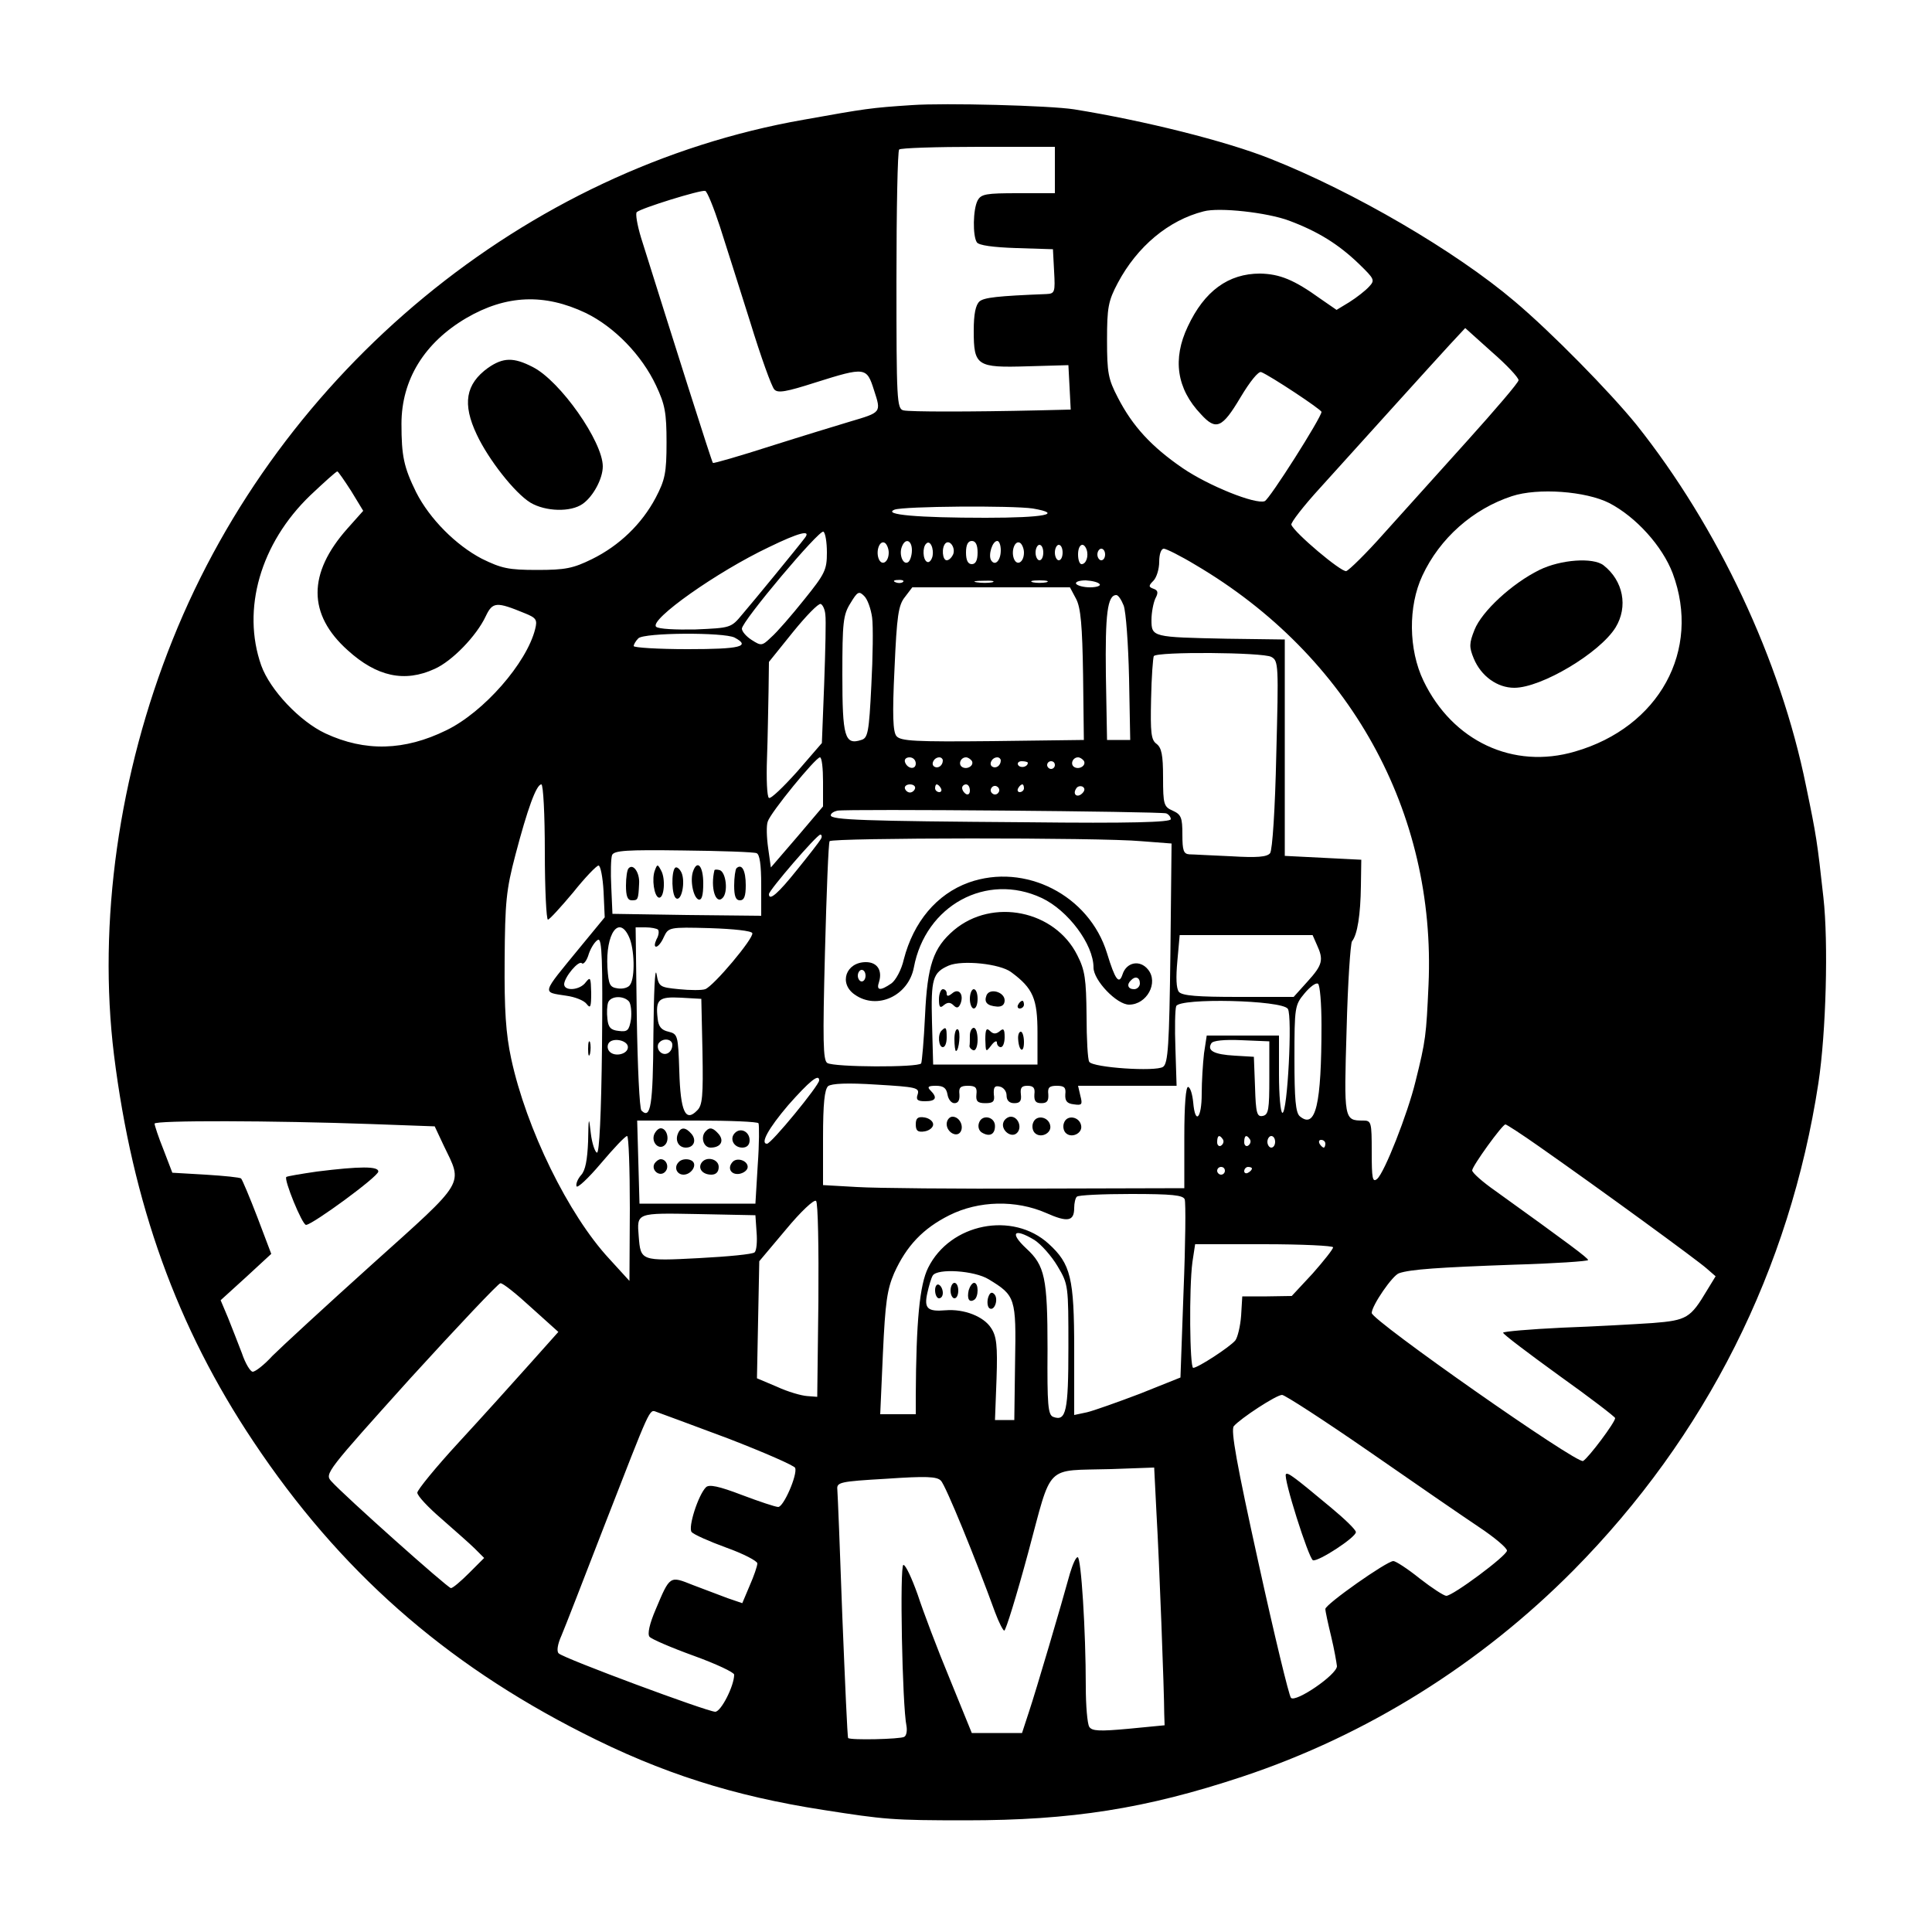 <?xml version="1.0" standalone="no"?>
<!DOCTYPE svg PUBLIC "-//W3C//DTD SVG 20010904//EN"
 "http://www.w3.org/TR/2001/REC-SVG-20010904/DTD/svg10.dtd">
<svg version="1.0" xmlns="http://www.w3.org/2000/svg"
 width="500pt" height="500pt" viewBox="0 0 500 500"
 preserveAspectRatio="xMidYMid meet">

<g transform="translate(0,500) scale(0.1,-0.1)"
fill="#000000" stroke="none">
<path d="M2360 4728 c-107 -7 -119 -9 -281 -38 -719 -126 -1353 -649 -1632
-1345 -140 -348 -194 -733 -152 -1075 48 -385 163 -705 361 -1001 222 -333
493 -572 852 -754 204 -104 390 -163 622 -199 160 -25 179 -27 370 -27 273 0
465 30 715 113 322 107 616 291 857 534 343 347 560 778 634 1261 20 132 26
364 13 480 -16 145 -18 159 -45 289 -66 326 -228 670 -439 935 -69 85 -220
239 -315 319 -153 130 -417 284 -632 369 -115 46 -328 99 -508 128 -64 10
-335 17 -420 11z m370 -168 l0 -60 -95 0 c-83 0 -96 -2 -105 -19 -12 -23 -13
-91 -2 -108 5 -8 42 -13 102 -15 l95 -3 3 -57 c3 -54 2 -58 -20 -59 -127 -5
-161 -9 -173 -19 -10 -9 -15 -32 -15 -76 0 -91 8 -96 139 -92 l106 3 3 -57 3
-58 -83 -2 c-175 -4 -334 -4 -350 0 -17 4 -18 28 -18 336 0 183 3 336 7 339 3
4 96 7 205 7 l198 0 0 -60z m-867 -146 c16 -49 51 -161 79 -249 27 -88 55
-166 62 -173 9 -10 31 -6 106 18 130 41 133 40 152 -20 19 -58 19 -57 -62 -81
-30 -9 -122 -37 -204 -63 -81 -26 -150 -46 -151 -44 -3 2 -105 325 -186 583
-10 33 -15 63 -11 66 10 10 165 58 177 55 5 -1 22 -43 38 -92z m1473 15 c75
-28 128 -61 181 -112 40 -39 42 -42 26 -59 -9 -10 -32 -28 -51 -40 l-33 -20
-42 29 c-68 49 -105 64 -156 65 -82 0 -144 -45 -187 -137 -40 -84 -29 -161 34
-227 39 -43 55 -36 102 43 25 42 47 69 54 66 23 -9 156 -97 156 -103 0 -14
-135 -227 -147 -231 -24 -9 -146 40 -213 86 -80 55 -129 108 -167 182 -25 48
-28 64 -28 149 0 84 3 101 28 148 50 94 131 162 222 185 40 11 165 -3 221 -24z
m-1820 -239 c74 -36 145 -109 182 -188 23 -49 27 -70 27 -147 0 -79 -4 -97
-28 -143 -36 -68 -94 -124 -165 -159 -49 -24 -69 -28 -142 -28 -74 0 -92 4
-143 29 -67 35 -135 103 -170 172 -32 65 -38 94 -38 177 0 114 59 210 168 274
103 60 202 64 309 13z m2414 -174 c0 -6 -60 -76 -132 -156 -72 -80 -169 -188
-216 -240 -46 -52 -91 -96 -98 -98 -13 -3 -134 99 -142 120 -2 5 31 48 75 96
112 124 289 320 335 370 l40 43 69 -62 c38 -33 69 -66 69 -73z m-3021 -287
l31 -51 -41 -46 c-103 -116 -103 -222 1 -315 75 -68 147 -84 225 -48 45 20
108 85 132 136 18 38 28 38 101 8 30 -12 33 -17 27 -41 -22 -88 -133 -215
-230 -262 -108 -53 -210 -56 -313 -8 -66 31 -143 112 -166 176 -51 145 -2 316
127 440 36 34 67 62 70 62 2 0 18 -23 36 -51z m3256 -31 c69 -36 137 -111 164
-182 74 -199 -35 -398 -253 -461 -160 -47 -317 27 -392 183 -39 81 -40 193 -3
272 45 97 131 173 232 206 67 22 191 13 252 -18z m-1492 -14 c81 -14 29 -24
-122 -24 -175 0 -268 8 -236 21 24 9 305 11 358 3z m-533 -114 c0 -45 -5 -55
-59 -122 -32 -40 -70 -84 -85 -97 -24 -23 -26 -23 -51 -7 -14 9 -25 22 -25 29
0 19 201 258 211 251 5 -3 9 -27 9 -54z m-57 38 c-18 -24 -132 -163 -162 -198
-29 -35 -30 -35 -121 -39 -51 -1 -96 1 -102 7 -18 18 157 142 292 206 78 38
110 46 93 24z m217 -38 c0 -25 -18 -36 -26 -16 -8 21 3 49 16 41 5 -3 10 -15
10 -25z m60 6 c0 -14 -5 -28 -10 -31 -13 -8 -24 20 -16 40 9 24 26 17 26 -9z
m53 -17 c-3 -10 -9 -16 -14 -13 -11 6 -12 38 -2 47 10 11 21 -13 16 -34z m54
7 c-4 -9 -11 -16 -17 -16 -11 0 -14 33 -3 44 11 10 26 -11 20 -28z m63 4 c0
-20 -5 -30 -15 -30 -10 0 -15 10 -15 30 0 20 5 30 15 30 10 0 15 -10 15 -30z
m60 6 c0 -27 -15 -42 -25 -26 -8 13 3 50 16 50 5 0 9 -11 9 -24z m60 -6 c0
-25 -18 -36 -26 -16 -8 21 3 49 16 41 5 -3 10 -15 10 -25z m50 0 c0 -11 -4
-20 -10 -20 -5 0 -10 9 -10 20 0 11 5 20 10 20 6 0 10 -9 10 -20z m50 0 c0
-11 -4 -20 -10 -20 -5 0 -10 9 -10 20 0 11 5 20 10 20 6 0 10 -9 10 -20z m62
8 c6 -17 -1 -38 -13 -38 -5 0 -9 11 -9 25 0 26 14 34 22 13z m48 -13 c0 -8 -4
-15 -10 -15 -5 0 -10 7 -10 15 0 8 5 15 10 15 6 0 10 -7 10 -15z m234 -27
c399 -235 623 -639 603 -1087 -6 -131 -7 -143 -34 -251 -20 -82 -80 -235 -99
-251 -12 -10 -14 1 -14 70 0 77 -1 81 -22 81 -50 0 -50 2 -43 236 3 120 10
223 14 228 14 17 22 69 23 143 l1 68 -99 5 -99 5 0 280 0 280 -150 2 c-193 4
-195 4 -195 49 0 19 5 44 10 55 8 15 7 21 -4 25 -14 5 -14 8 -1 21 8 8 15 30
15 49 0 20 5 34 12 34 6 0 44 -19 82 -42z m-757 -44 c-3 -3 -12 -4 -19 -1 -8
3 -5 6 6 6 11 1 17 -2 13 -5z m231 -1 c-10 -2 -28 -2 -40 0 -13 2 -5 4 17 4
22 1 32 -1 23 -4z m140 0 c-10 -2 -26 -2 -35 0 -10 3 -2 5 17 5 19 0 27 -2 18
-5z m138 -5 c3 -4 -8 -8 -25 -8 -16 0 -32 4 -36 9 -3 5 8 9 25 9 17 -1 33 -5
36 -10z m-61 -38 c12 -23 16 -69 18 -197 l2 -168 -236 -3 c-201 -2 -238 0
-249 13 -9 11 -11 53 -5 175 6 137 10 164 27 185 l19 25 204 0 204 0 16 -30z
m-528 -48 c3 -22 2 -102 -2 -176 -6 -122 -9 -136 -26 -141 -43 -14 -49 8 -49
169 0 135 2 155 21 185 18 30 22 32 35 19 9 -8 18 -34 21 -56z m651 31 c6 -16
12 -100 14 -188 l3 -160 -30 0 -30 0 -3 168 c-2 158 4 207 27 207 5 0 13 -12
19 -27z m-772 -24 c2 -13 0 -93 -3 -178 l-6 -154 -64 -74 c-36 -40 -68 -71
-73 -68 -5 3 -7 49 -5 103 2 53 3 131 4 173 l1 76 62 77 c34 42 66 75 72 73 5
-2 11 -14 12 -28z m-235 -59 c43 -23 15 -30 -121 -30 -77 0 -140 4 -140 8 0 4
5 13 12 20 15 15 221 16 249 2z m1389 -50 c19 -10 19 -21 13 -253 -3 -140 -10
-247 -16 -255 -8 -10 -34 -12 -101 -8 -50 2 -99 5 -108 5 -15 1 -18 10 -18 51
0 44 -3 52 -25 62 -23 10 -25 16 -25 86 0 59 -4 77 -17 87 -14 10 -16 29 -14
116 1 57 5 107 7 111 8 12 282 10 304 -2z m-1160 -323 l0 -64 -67 -79 -68 -79
-7 50 c-4 28 -5 59 -1 69 7 23 124 166 135 166 5 0 8 -29 8 -63z m240 47 c0
-17 -22 -14 -28 4 -2 7 3 12 12 12 9 0 16 -7 16 -16z m70 8 c0 -13 -12 -22
-22 -16 -10 6 -1 24 13 24 5 0 9 -4 9 -8z m75 -1 c7 -12 -12 -24 -25 -16 -11
7 -4 25 10 25 5 0 11 -4 15 -9z m75 1 c0 -13 -12 -22 -22 -16 -10 6 -1 24 13
24 5 0 9 -4 9 -8z m215 -1 c7 -12 -12 -24 -25 -16 -11 7 -4 25 10 25 5 0 11
-4 15 -9z m-145 -5 c0 -11 -19 -15 -25 -6 -3 5 1 10 9 10 9 0 16 -2 16 -4z
m70 -6 c0 -5 -4 -10 -10 -10 -5 0 -10 5 -10 10 0 6 5 10 10 10 6 0 10 -4 10
-10z m-1320 -225 c0 -96 4 -175 8 -175 4 0 33 32 65 70 31 39 61 70 66 70 5 0
11 -30 13 -67 l3 -67 -65 -79 c-100 -122 -98 -114 -34 -124 22 -3 45 -12 52
-21 10 -13 12 -9 12 29 -1 39 -2 42 -14 27 -15 -21 -56 -24 -56 -5 1 19 38 63
46 54 4 -4 13 7 18 25 6 17 17 33 24 36 10 3 12 -54 10 -275 -2 -179 -7 -277
-13 -276 -5 1 -13 24 -16 50 -5 45 -6 44 -7 -21 -2 -48 -7 -75 -18 -87 -9 -10
-14 -23 -12 -29 2 -6 30 20 63 59 33 39 63 71 68 71 4 0 7 -84 7 -187 l-1
-188 -52 57 c-106 114 -215 337 -254 518 -14 65 -18 126 -17 255 1 151 4 182
28 273 31 118 54 182 67 182 5 0 9 -79 9 -175z m958 164 c-2 -6 -8 -10 -13
-10 -5 0 -11 4 -13 10 -2 6 4 11 13 11 9 0 15 -5 13 -11z m67 1 c3 -5 1 -10
-4 -10 -6 0 -11 5 -11 10 0 6 2 10 4 10 3 0 8 -4 11 -10z m75 -6 c0 -8 -4 -12
-10 -9 -5 3 -10 10 -10 16 0 5 5 9 10 9 6 0 10 -7 10 -16z m74 -5 c-3 -5 -10
-7 -15 -3 -5 3 -7 10 -3 15 3 5 10 7 15 3 5 -3 7 -10 3 -15z m66 11 c0 -5 -5
-10 -11 -10 -5 0 -7 5 -4 10 3 6 8 10 11 10 2 0 4 -4 4 -10z m151 -13 c-13
-13 -26 -3 -16 12 3 6 11 8 17 5 6 -4 6 -10 -1 -17z m217 -52 c6 -2 12 -9 12
-15 0 -8 -105 -11 -372 -8 -423 3 -508 6 -508 18 0 5 8 10 17 12 24 5 836 -2
851 -7z m-894 -67 c-4 -7 -32 -43 -62 -80 -48 -60 -72 -81 -72 -62 0 10 124
154 133 154 4 0 5 -6 1 -12z m830 -5 l78 -6 -3 -284 c-3 -238 -6 -285 -19
-294 -19 -13 -182 -2 -191 13 -4 5 -7 60 -7 120 -1 94 -4 117 -24 156 -58 116
-219 149 -319 65 -54 -46 -69 -91 -75 -221 -3 -64 -8 -120 -10 -124 -7 -11
-226 -10 -243 1 -11 7 -12 56 -6 287 4 154 9 282 12 287 5 9 700 10 807 0z
m-996 -31 c8 -3 12 -29 12 -83 l0 -79 -192 2 -193 3 -3 69 c-2 38 -1 75 2 83
5 12 38 14 183 12 98 -1 184 -4 191 -7z m-330 -217 c14 -30 16 -104 3 -123 -4
-8 -19 -12 -32 -10 -21 3 -24 9 -27 54 -5 88 30 137 56 79z m75 19 c3 -4 2
-15 -4 -25 -5 -11 -6 -19 -1 -19 5 0 14 11 20 25 12 25 13 26 119 23 62 -2
108 -7 110 -13 4 -13 -100 -137 -122 -145 -8 -3 -39 -3 -68 0 -50 5 -52 6 -58
40 -4 19 -7 -51 -8 -157 -1 -184 -7 -221 -31 -197 -5 5 -10 114 -12 242 l-3
232 26 0 c14 0 29 -3 32 -6z m1705 -39 c18 -39 15 -52 -24 -95 l-36 -40 -143
0 c-106 0 -145 3 -154 13 -7 9 -8 37 -4 80 l6 67 172 0 172 0 11 -25z m-791
-71 c57 -42 68 -69 68 -157 l0 -82 -135 0 -135 0 -3 109 c-3 113 2 129 43 147
35 15 133 5 162 -17z m803 -137 c0 -206 -15 -270 -56 -236 -11 9 -14 45 -14
149 0 134 1 139 26 169 14 17 30 29 35 25 5 -3 9 -51 9 -107z m-1792 61 c5 -7
7 -28 5 -46 -5 -29 -9 -33 -32 -30 -20 2 -27 9 -29 31 -2 16 -1 35 2 43 7 17
40 18 54 2z m190 -130 c2 -115 0 -139 -14 -152 -30 -31 -43 -3 -46 102 -3 93
-4 96 -28 102 -18 4 -26 13 -28 34 -6 50 3 57 60 54 l53 -3 3 -137z m1515 111
c12 -19 -1 -269 -14 -269 -5 0 -9 45 -9 100 l0 100 -94 0 -93 0 -7 -46 c-3
-26 -6 -73 -6 -105 0 -64 -17 -81 -22 -22 -2 20 -7 38 -13 40 -6 2 -10 -46
-10 -129 l0 -133 -380 -1 c-209 -1 -419 1 -467 4 l-88 5 0 122 c0 90 4 125 13
134 9 7 50 9 126 4 102 -6 111 -8 106 -25 -5 -14 -1 -18 19 -18 28 0 33 9 14
28 -9 9 -6 12 14 12 20 0 27 -6 30 -22 2 -13 10 -23 18 -23 10 0 14 8 13 23
-2 17 2 22 22 22 20 0 24 -5 22 -22 -2 -18 3 -23 23 -23 20 0 25 4 22 23 -1
18 2 23 15 20 10 -2 18 -12 18 -23 0 -13 7 -20 20 -20 15 0 19 6 17 23 -2 17
2 22 17 22 16 0 20 -6 18 -22 -1 -17 3 -23 18 -23 15 0 19 6 18 23 -2 17 2 22
22 22 20 0 24 -5 22 -22 -1 -17 4 -24 22 -26 21 -3 23 -1 17 22 l-6 26 127 0
128 0 -3 96 c-2 53 -1 102 2 110 8 22 275 16 289 -7z m-1708 -99 c0 -18 -33
-26 -47 -12 -6 6 -7 15 -3 22 10 16 50 8 50 -10z m115 6 c0 -20 -19 -31 -32
-18 -6 6 -7 15 -4 21 10 16 36 13 36 -3z m1545 -86 c0 -81 -2 -95 -17 -98 -15
-3 -18 7 -20 75 l-3 78 -50 3 c-53 3 -72 13 -60 32 4 7 33 10 78 8 l72 -3 0
-95z m-1165 -6 c0 -13 -124 -164 -135 -164 -18 0 3 39 55 100 54 61 80 83 80
64z m-1160 -113 l165 -6 23 -49 c50 -104 61 -87 -185 -308 -120 -108 -236
-215 -258 -237 -21 -23 -44 -41 -51 -41 -6 0 -19 21 -28 48 -10 26 -26 67 -36
92 l-19 45 66 60 65 60 -36 95 c-20 52 -39 97 -42 100 -3 3 -44 7 -92 10 l-86
5 -23 60 c-13 32 -23 63 -23 67 0 9 309 8 560 -1z m1003 2 c2 -5 2 -53 -2
-108 l-6 -100 -150 0 -150 0 -3 108 -3 107 155 0 c85 0 157 -3 159 -7z m2020
-60 c160 -112 412 -296 434 -316 l23 -20 -22 -36 c-43 -72 -52 -78 -141 -85
-45 -3 -151 -9 -234 -12 -84 -4 -153 -10 -153 -13 0 -4 65 -53 145 -111 80
-57 145 -107 145 -110 0 -11 -69 -103 -83 -111 -15 -9 -547 364 -547 383 0 19
54 98 71 103 29 10 102 15 297 22 105 3 192 9 192 12 0 5 -48 41 -240 179 -33
23 -60 47 -60 53 0 11 78 119 86 119 3 0 43 -26 87 -57z m-818 18 c3 -5 1 -12
-5 -16 -5 -3 -10 1 -10 9 0 18 6 21 15 7z m70 0 c3 -5 1 -12 -5 -16 -5 -3 -10
1 -10 9 0 18 6 21 15 7z m65 -6 c0 -8 -4 -15 -10 -15 -5 0 -10 7 -10 15 0 8 5
15 10 15 6 0 10 -7 10 -15z m130 -5 c0 -5 -2 -10 -4 -10 -3 0 -8 5 -11 10 -3
6 -1 10 4 10 6 0 11 -4 11 -10z m-260 -70 c0 -5 -4 -10 -10 -10 -5 0 -10 5
-10 10 0 6 5 10 10 10 6 0 10 -4 10 -10z m70 6 c0 -3 -4 -8 -10 -11 -5 -3 -10
-1 -10 4 0 6 5 11 10 11 6 0 10 -2 10 -4z m-174 -80 c3 -8 2 -115 -3 -238 l-8
-223 -105 -42 c-58 -22 -120 -44 -137 -48 l-33 -7 0 169 c0 186 -9 222 -66
274 -93 85 -255 53 -312 -62 -22 -44 -31 -138 -32 -331 l0 -48 -46 0 -46 0 7
158 c6 132 11 165 29 207 32 71 75 116 143 150 76 38 172 40 250 6 56 -25 73
-22 73 13 0 12 3 26 7 29 3 4 66 7 140 7 106 0 135 -3 139 -14z m-948 -262
l-3 -249 -26 2 c-15 1 -50 11 -78 24 l-52 22 3 152 3 151 69 82 c38 46 73 79
78 74 5 -5 7 -121 6 -258z m-160 177 c2 -24 0 -47 -5 -52 -5 -5 -69 -11 -144
-15 -151 -8 -151 -7 -156 56 -5 62 -7 61 154 58 l148 -3 3 -44z m719 -20 c17
-11 44 -41 60 -68 28 -47 28 -50 28 -210 0 -166 -6 -192 -39 -180 -14 5 -16
31 -15 176 0 184 -7 216 -55 260 -44 41 -32 54 21 22z m773 -19 c0 -5 -24 -35
-53 -68 l-54 -58 -64 -1 -64 0 -3 -50 c-2 -27 -9 -56 -15 -64 -14 -17 -97 -71
-109 -71 -9 0 -11 207 -2 274 l7 46 178 0 c99 0 179 -4 179 -8z m-891 -83 c69
-42 71 -48 68 -214 l-2 -150 -25 0 -25 0 4 106 c3 87 0 111 -14 132 -19 30
-70 50 -118 46 -47 -4 -56 5 -47 45 4 18 10 39 14 45 12 19 108 13 145 -10z
m-1184 -73 l70 -63 -75 -84 c-41 -46 -123 -137 -182 -201 -60 -65 -108 -124
-108 -131 0 -8 28 -38 63 -68 34 -30 73 -64 86 -77 l24 -24 -39 -39 c-21 -21
-42 -39 -47 -39 -8 0 -276 239 -310 277 -17 19 -11 26 205 266 123 135 228
246 233 246 6 1 42 -28 80 -63z m2169 -373 c118 -82 246 -170 285 -196 39 -26
71 -53 71 -60 0 -13 -140 -117 -157 -117 -6 0 -37 20 -69 45 -31 25 -62 45
-68 45 -17 0 -176 -112 -176 -124 0 -6 7 -38 15 -71 8 -33 14 -68 15 -77 0
-22 -107 -95 -119 -82 -5 5 -43 162 -84 349 -57 258 -72 343 -64 354 17 20
110 81 125 81 7 0 109 -66 226 -147z m-1659 34 c93 -36 171 -70 173 -76 6 -18
-30 -101 -44 -101 -7 0 -49 14 -94 31 -60 23 -85 28 -93 20 -20 -20 -47 -104
-37 -116 5 -6 45 -24 89 -40 45 -16 81 -35 81 -41 0 -7 -9 -33 -20 -58 l-19
-45 -38 13 c-21 8 -61 23 -90 34 -60 24 -59 25 -96 -63 -16 -37 -22 -64 -16
-71 5 -6 56 -28 114 -49 58 -21 105 -43 105 -49 0 -29 -34 -96 -49 -96 -20 0
-392 138 -405 151 -6 5 -3 24 7 46 9 21 59 150 112 287 120 308 115 299 134
292 9 -3 92 -34 186 -69z m1108 -194 c7 -120 20 -463 20 -518 l1 -30 -93 -9
c-76 -7 -95 -6 -102 5 -5 8 -9 55 -9 105 0 143 -12 334 -21 334 -5 0 -13 -19
-20 -42 -23 -84 -88 -304 -106 -358 l-18 -55 -65 0 -65 0 -57 140 c-32 77 -69
175 -83 218 -15 42 -31 77 -37 77 -10 0 -3 -365 8 -417 2 -12 0 -25 -6 -28
-10 -6 -139 -9 -145 -3 -2 2 -8 142 -15 313 -6 171 -12 319 -13 330 -2 19 6
21 127 28 102 7 131 6 141 -5 12 -11 91 -205 140 -340 10 -27 21 -48 24 -48 4
0 32 91 62 202 63 234 41 211 214 216 l112 4 6 -119z"/>
<path d="M1263 4048 c-58 -42 -67 -93 -29 -173 30 -64 98 -151 139 -176 39
-23 104 -25 135 -3 27 19 52 65 52 97 0 64 -110 221 -181 257 -50 26 -77 25
-116 -2z"/>
<path d="M3984 3525 c-71 -35 -149 -107 -168 -155 -14 -35 -14 -45 -2 -74 19
-46 61 -76 105 -76 70 0 221 90 262 156 33 54 20 121 -31 161 -27 21 -111 15
-166 -12z"/>
<path d="M1522 2285 c0 -16 2 -22 5 -12 2 9 2 23 0 30 -3 6 -5 -1 -5 -18z"/>
<path d="M2507 2716 c-83 -30 -143 -102 -168 -199 -6 -27 -21 -54 -32 -62 -29
-20 -40 -19 -32 4 9 30 -5 51 -34 51 -52 0 -71 -55 -29 -84 58 -41 139 -3 153
70 30 161 188 247 331 180 68 -32 134 -120 134 -180 0 -33 60 -96 92 -96 46 0
77 57 49 91 -21 26 -56 19 -66 -13 -9 -27 -19 -14 -40 55 -46 150 -212 235
-358 183z m-267 -241 c0 -8 -4 -15 -10 -15 -5 0 -10 7 -10 15 0 8 5 15 10 15
6 0 10 -7 10 -15z m710 -20 c0 -8 -7 -15 -15 -15 -16 0 -20 12 -8 23 11 12 23
8 23 -8z"/>
<path d="M1627 2753 c-4 -3 -7 -24 -7 -45 0 -27 4 -38 15 -38 16 0 17 1 19 43
2 28 -15 53 -27 40z"/>
<path d="M1695 2748 c-9 -22 -2 -68 10 -71 14 -3 18 49 6 70 -9 17 -10 17 -16
1z"/>
<path d="M1747 2754 c-10 -11 -9 -72 3 -79 14 -8 24 42 14 66 -5 11 -13 17
-17 13z"/>
<path d="M1794 2746 c-9 -23 0 -69 14 -74 8 -2 12 10 12 42 0 44 -15 62 -26
32z"/>
<path d="M1906 2753 c-3 -3 -6 -24 -6 -45 0 -27 4 -38 15 -38 11 0 15 11 15
39 0 38 -10 57 -24 44z"/>
<path d="M1849 2748 c-11 -45 3 -90 21 -72 15 15 9 66 -7 72 -7 2 -13 2 -14 0z"/>
<path d="M2430 2414 c0 -21 3 -24 13 -15 10 8 17 7 25 -1 8 -8 13 -7 18 5 9
24 -5 41 -22 26 -10 -8 -14 -8 -14 0 0 6 -4 11 -10 11 -5 0 -10 -12 -10 -26z"/>
<path d="M2510 2415 c0 -14 5 -25 10 -25 6 0 10 11 10 25 0 14 -4 25 -10 25
-5 0 -10 -11 -10 -25z"/>
<path d="M2553 2424 c-7 -18 2 -27 27 -29 13 -1 20 5 20 16 0 22 -39 33 -47
13z"/>
<path d="M2635 2400 c-3 -5 -1 -10 4 -10 6 0 11 5 11 10 0 6 -2 10 -4 10 -3 0
-8 -4 -11 -10z"/>
<path d="M2437 2333 c-11 -10 -8 -43 3 -43 6 0 10 11 10 25 0 26 -2 29 -13 18z"/>
<path d="M2470 2311 c0 -17 2 -31 4 -31 8 0 13 51 5 56 -5 3 -9 -9 -9 -25z"/>
<path d="M2510 2320 c0 -11 0 -23 -1 -27 0 -4 4 -9 10 -11 6 -2 11 10 11 27 0
17 -4 31 -10 31 -5 0 -10 -9 -10 -20z"/>
<path d="M2550 2310 c1 -33 1 -34 15 -16 8 11 15 14 15 8 0 -7 5 -12 10 -12 6
0 10 12 10 26 0 21 -3 24 -13 15 -10 -8 -17 -7 -25 1 -9 9 -12 4 -12 -22z"/>
<path d="M2635 2310 c2 -31 15 -37 15 -7 0 15 -4 27 -8 27 -5 0 -8 -9 -7 -20z"/>
<path d="M2370 2090 c0 -16 5 -21 23 -18 12 2 22 10 22 18 0 8 -10 16 -22 18
-18 3 -23 -2 -23 -18z"/>
<path d="M2450 2091 c0 -21 26 -36 36 -20 9 15 -3 39 -21 39 -8 0 -15 -9 -15
-19z"/>
<path d="M2534 2095 c-4 -10 -1 -21 7 -26 20 -12 34 -5 34 17 0 24 -33 31 -41
9z"/>
<path d="M2597 2096 c-8 -20 20 -43 35 -28 14 14 3 42 -16 42 -7 0 -16 -6 -19
-14z"/>
<path d="M2674 2095 c-4 -9 -2 -21 4 -27 15 -15 44 -1 40 19 -4 23 -36 29 -44
8z"/>
<path d="M2754 2095 c-4 -9 -2 -21 4 -27 15 -15 44 -1 40 19 -4 23 -36 29 -44
8z"/>
<path d="M820 1968 c-41 -6 -77 -12 -79 -14 -7 -6 41 -124 51 -124 16 0 187
125 187 138 1 14 -47 14 -159 0z"/>
<path d="M1693 2064 c-8 -21 13 -42 28 -27 13 13 5 43 -11 43 -6 0 -13 -7 -17
-16z"/>
<path d="M1754 2065 c-7 -18 3 -35 21 -35 21 0 28 19 15 35 -16 19 -29 19 -36
0z"/>
<path d="M1827 2073 c-15 -14 -7 -43 12 -43 26 0 36 17 21 35 -14 16 -23 19
-33 8z"/>
<path d="M1902 2068 c-15 -15 -3 -38 19 -38 12 0 19 7 19 19 0 22 -23 34 -38
19z"/>
<path d="M1694 1989 c-10 -17 13 -36 27 -22 12 12 4 33 -11 33 -5 0 -12 -5
-16 -11z"/>
<path d="M1757 1993 c-14 -13 -6 -33 12 -33 19 0 35 23 24 34 -8 8 -28 8 -36
-1z"/>
<path d="M1815 1990 c-9 -15 4 -30 26 -30 12 0 19 7 19 20 0 21 -33 29 -45 10z"/>
<path d="M1897 1994 c-16 -16 -6 -35 16 -32 12 2 22 10 22 18 0 16 -26 25 -38
14z"/>
<path d="M2420 1661 c0 -12 5 -21 10 -21 6 0 10 6 10 14 0 8 -4 18 -10 21 -5
3 -10 -3 -10 -14z"/>
<path d="M2460 1660 c0 -11 5 -20 10 -20 6 0 10 9 10 20 0 11 -4 20 -10 20 -5
0 -10 -9 -10 -20z"/>
<path d="M2507 1661 c-5 -22 1 -33 14 -25 12 7 12 44 0 44 -5 0 -11 -9 -14
-19z"/>
<path d="M2557 1641 c-3 -12 -1 -24 4 -27 13 -8 24 25 12 37 -7 7 -12 3 -16
-10z"/>
<path d="M3328 1185 c-8 -8 59 -219 70 -223 14 -4 112 60 111 73 0 6 -29 34
-64 63 -96 80 -112 92 -117 87z"/>
</g>
</svg>
